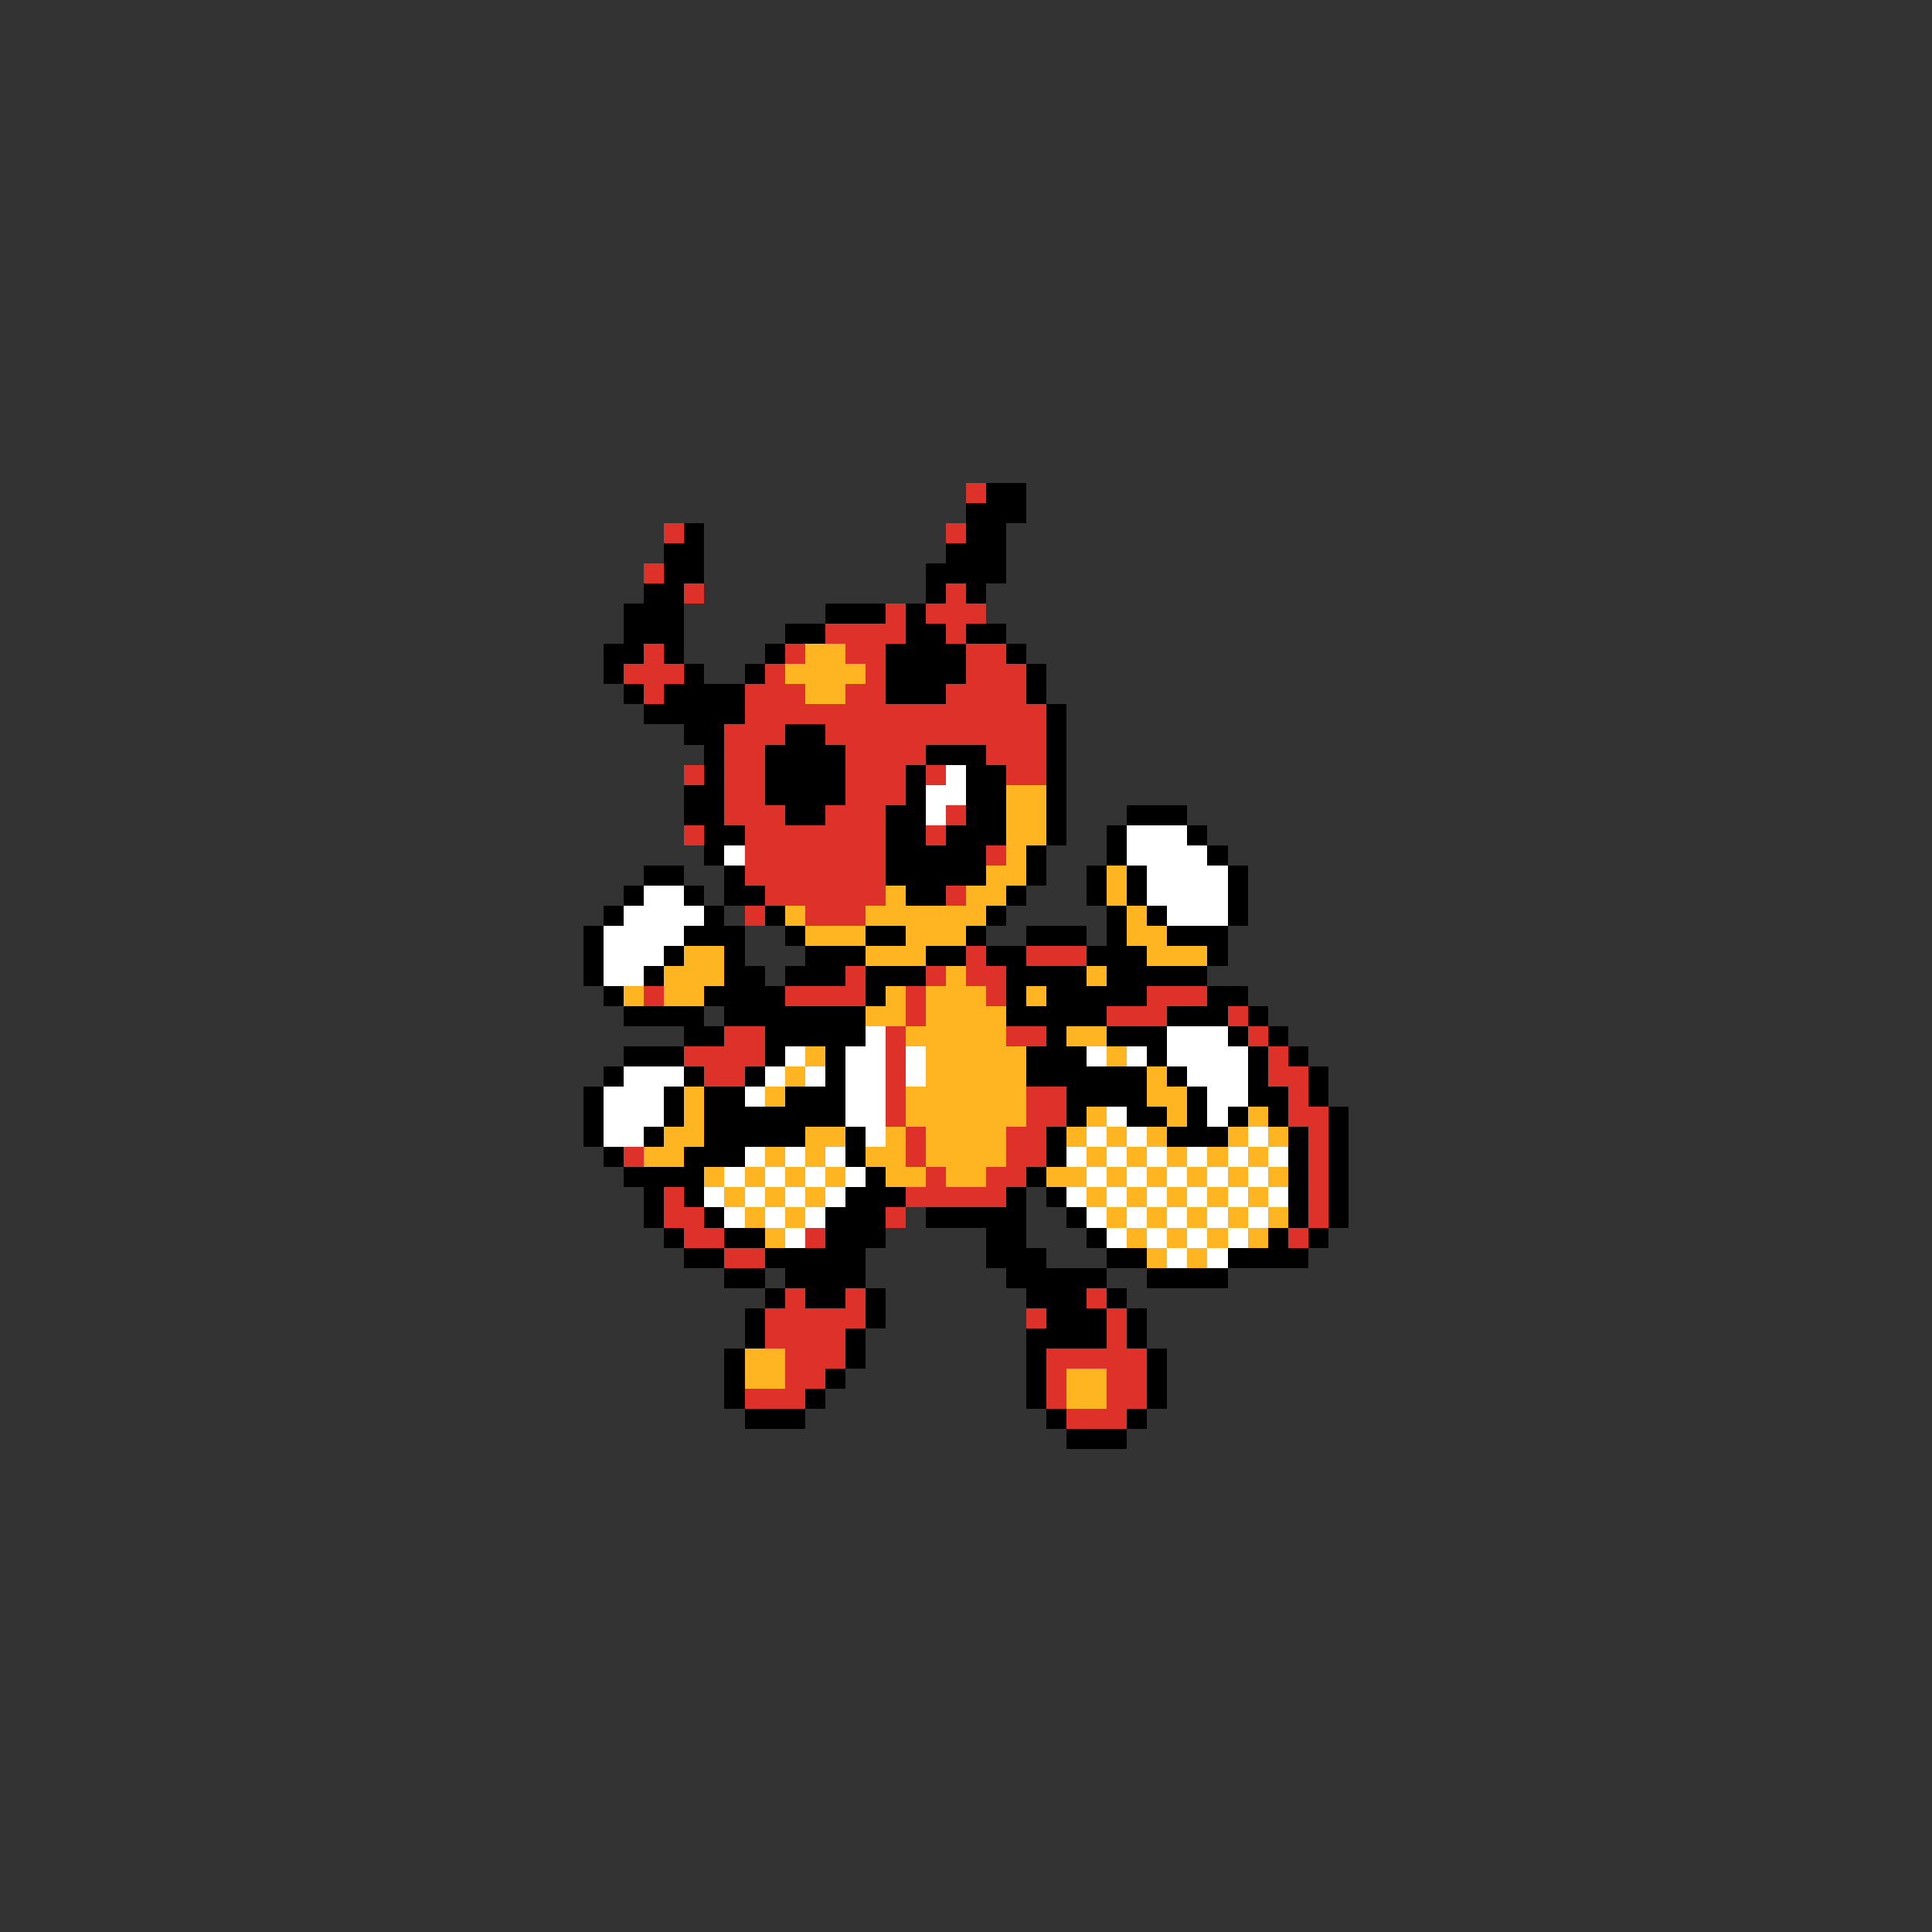 <svg xmlns="http://www.w3.org/2000/svg" viewBox="0 -0.5 96 96" shape-rendering="crispEdges">
<rect x="0" y="-0.5" width="96" height="96" fill="#333333" stroke="none"/>
<path stroke="#de3129" d="M48 24h1M33 26h1M47 26h1M32 28h1M34 29h1M47 29h1M44 30h1M46 30h3M41 31h4M47 31h1M32 32h1M39 32h1M42 32h2M48 32h2M31 33h3M38 33h1M43 33h1M48 33h3M32 34h1M37 34h3M42 34h2M47 34h4M37 35h15M36 36h3M41 36h11M36 37h2M42 37h4M49 37h3M34 38h1M36 38h2M42 38h3M46 38h1M50 38h2M36 39h2M42 39h3M36 40h3M41 40h3M47 40h1M34 41h1M37 41h7M46 41h1M37 42h7M49 42h1M37 43h7M38 44h6M47 44h1M37 45h1M40 45h3M48 47h1M51 47h3M42 48h1M46 48h1M48 48h2M32 49h1M39 49h4M45 49h1M49 49h1M57 49h3M45 50h1M55 50h3M61 50h1M36 51h2M44 51h1M50 51h2M62 51h1M34 52h4M44 52h1M63 52h1M35 53h2M44 53h1M63 53h2M44 54h1M51 54h2M64 54h1M44 55h1M51 55h2M64 55h2M45 56h1M50 56h2M65 56h1M31 57h1M45 57h1M50 57h2M65 57h1M46 58h1M49 58h2M65 58h1M33 59h1M45 59h5M65 59h1M33 60h2M44 60h1M65 60h1M34 61h2M40 61h1M64 61h1M36 62h2M39 64h1M42 64h1M54 64h1M38 65h5M51 65h1M55 65h1M38 66h4M55 66h1M39 67h3M52 67h5M39 68h2M52 68h1M55 68h2M37 69h3M52 69h1M55 69h2M53 70h3" />
<path stroke="#000000" d="M49 24h2M48 25h3M34 26h1M48 26h2M33 27h2M47 27h3M33 28h2M46 28h4M32 29h2M46 29h1M48 29h1M31 30h3M41 30h3M45 30h1M31 31h3M39 31h2M45 31h2M48 31h2M30 32h2M33 32h1M38 32h1M44 32h4M50 32h1M30 33h1M34 33h1M37 33h1M44 33h4M51 33h1M31 34h1M33 34h4M44 34h3M51 34h1M32 35h5M52 35h1M34 36h2M39 36h2M52 36h1M35 37h1M38 37h4M46 37h3M52 37h1M35 38h1M38 38h4M45 38h1M48 38h2M52 38h1M34 39h2M38 39h4M45 39h1M48 39h2M52 39h1M34 40h2M39 40h2M44 40h2M48 40h2M52 40h1M56 40h3M35 41h2M44 41h2M47 41h3M52 41h1M55 41h1M59 41h1M35 42h1M44 42h5M51 42h1M55 42h1M60 42h1M32 43h2M36 43h1M44 43h5M51 43h1M54 43h1M56 43h1M61 43h1M31 44h1M34 44h1M36 44h2M45 44h2M50 44h1M54 44h1M56 44h1M61 44h1M30 45h1M35 45h1M38 45h1M49 45h1M55 45h1M57 45h1M61 45h1M29 46h1M34 46h3M39 46h1M43 46h2M48 46h1M51 46h3M55 46h1M58 46h3M29 47h1M33 47h1M36 47h1M40 47h3M46 47h2M49 47h2M54 47h3M60 47h1M29 48h1M32 48h1M36 48h2M39 48h3M43 48h3M50 48h4M55 48h5M30 49h1M35 49h4M43 49h1M50 49h1M52 49h5M60 49h2M31 50h4M36 50h7M50 50h5M58 50h3M62 50h1M34 51h2M38 51h5M52 51h1M55 51h3M61 51h1M63 51h1M31 52h3M38 52h1M41 52h1M51 52h3M57 52h1M62 52h1M64 52h1M30 53h1M34 53h1M37 53h1M41 53h1M51 53h6M58 53h1M62 53h1M65 53h1M29 54h1M33 54h1M35 54h2M39 54h3M53 54h4M59 54h1M62 54h2M65 54h1M29 55h1M33 55h1M35 55h7M53 55h1M56 55h2M59 55h1M61 55h1M63 55h1M66 55h1M29 56h1M32 56h1M35 56h5M42 56h1M52 56h1M58 56h3M64 56h1M66 56h1M30 57h1M34 57h3M42 57h1M52 57h1M64 57h1M66 57h1M31 58h4M43 58h1M51 58h1M64 58h1M66 58h1M32 59h1M34 59h1M42 59h3M50 59h1M52 59h1M64 59h1M66 59h1M32 60h1M35 60h1M41 60h3M46 60h5M53 60h1M64 60h1M66 60h1M33 61h1M36 61h2M41 61h3M49 61h2M54 61h1M63 61h1M65 61h1M34 62h2M38 62h5M49 62h3M55 62h2M61 62h4M36 63h2M39 63h4M50 63h5M57 63h4M38 64h1M40 64h2M43 64h1M51 64h3M55 64h1M37 65h1M43 65h1M52 65h3M56 65h1M37 66h1M42 66h1M51 66h4M56 66h1M36 67h1M42 67h1M51 67h1M57 67h1M36 68h1M41 68h1M51 68h1M57 68h1M36 69h1M40 69h1M51 69h1M57 69h1M37 70h3M52 70h1M56 70h1M53 71h3" />
<path stroke="#ffb521" d="M40 32h2M39 33h4M40 34h2M50 39h2M50 40h2M50 41h2M50 42h1M49 43h2M55 43h1M44 44h1M48 44h2M55 44h1M39 45h1M43 45h6M56 45h1M40 46h3M45 46h3M56 46h2M34 47h2M43 47h3M57 47h3M33 48h3M47 48h1M54 48h1M31 49h1M33 49h2M44 49h1M46 49h3M51 49h1M43 50h2M46 50h4M45 51h5M53 51h2M40 52h1M46 52h5M55 52h1M39 53h1M46 53h5M57 53h1M34 54h1M38 54h1M45 54h6M57 54h2M34 55h1M45 55h6M54 55h1M58 55h1M62 55h1M33 56h2M40 56h2M44 56h1M46 56h4M53 56h1M55 56h1M57 56h1M61 56h1M63 56h1M32 57h2M38 57h1M40 57h1M43 57h2M46 57h4M54 57h1M56 57h1M58 57h1M60 57h1M62 57h1M35 58h1M37 58h1M39 58h1M41 58h1M44 58h2M47 58h2M52 58h2M55 58h1M57 58h1M59 58h1M61 58h1M63 58h1M36 59h1M38 59h1M40 59h1M54 59h1M56 59h1M58 59h1M60 59h1M62 59h1M37 60h1M39 60h1M55 60h1M57 60h1M59 60h1M61 60h1M63 60h1M38 61h1M56 61h1M58 61h1M60 61h1M62 61h1M57 62h1M59 62h1M37 67h2M37 68h2M53 68h2M53 69h2" />
<path stroke="#ffffff" d="M47 38h1M46 39h2M46 40h1M56 41h3M36 42h1M56 42h4M57 43h4M32 44h2M57 44h4M31 45h4M58 45h3M30 46h4M30 47h3M30 48h2M43 51h1M58 51h3M39 52h1M42 52h2M45 52h1M54 52h1M56 52h1M58 52h4M31 53h3M38 53h1M40 53h1M42 53h2M45 53h1M59 53h3M30 54h3M37 54h1M42 54h2M60 54h2M30 55h3M42 55h2M55 55h1M60 55h1M30 56h2M43 56h1M54 56h1M56 56h1M62 56h1M37 57h1M39 57h1M41 57h1M53 57h1M55 57h1M57 57h1M59 57h1M61 57h1M63 57h1M36 58h1M38 58h1M40 58h1M42 58h1M54 58h1M56 58h1M58 58h1M60 58h1M62 58h1M35 59h1M37 59h1M39 59h1M41 59h1M53 59h1M55 59h1M57 59h1M59 59h1M61 59h1M63 59h1M36 60h1M38 60h1M40 60h1M54 60h1M56 60h1M58 60h1M60 60h1M62 60h1M39 61h1M55 61h1M57 61h1M59 61h1M61 61h1M58 62h1M60 62h1" />
</svg>
